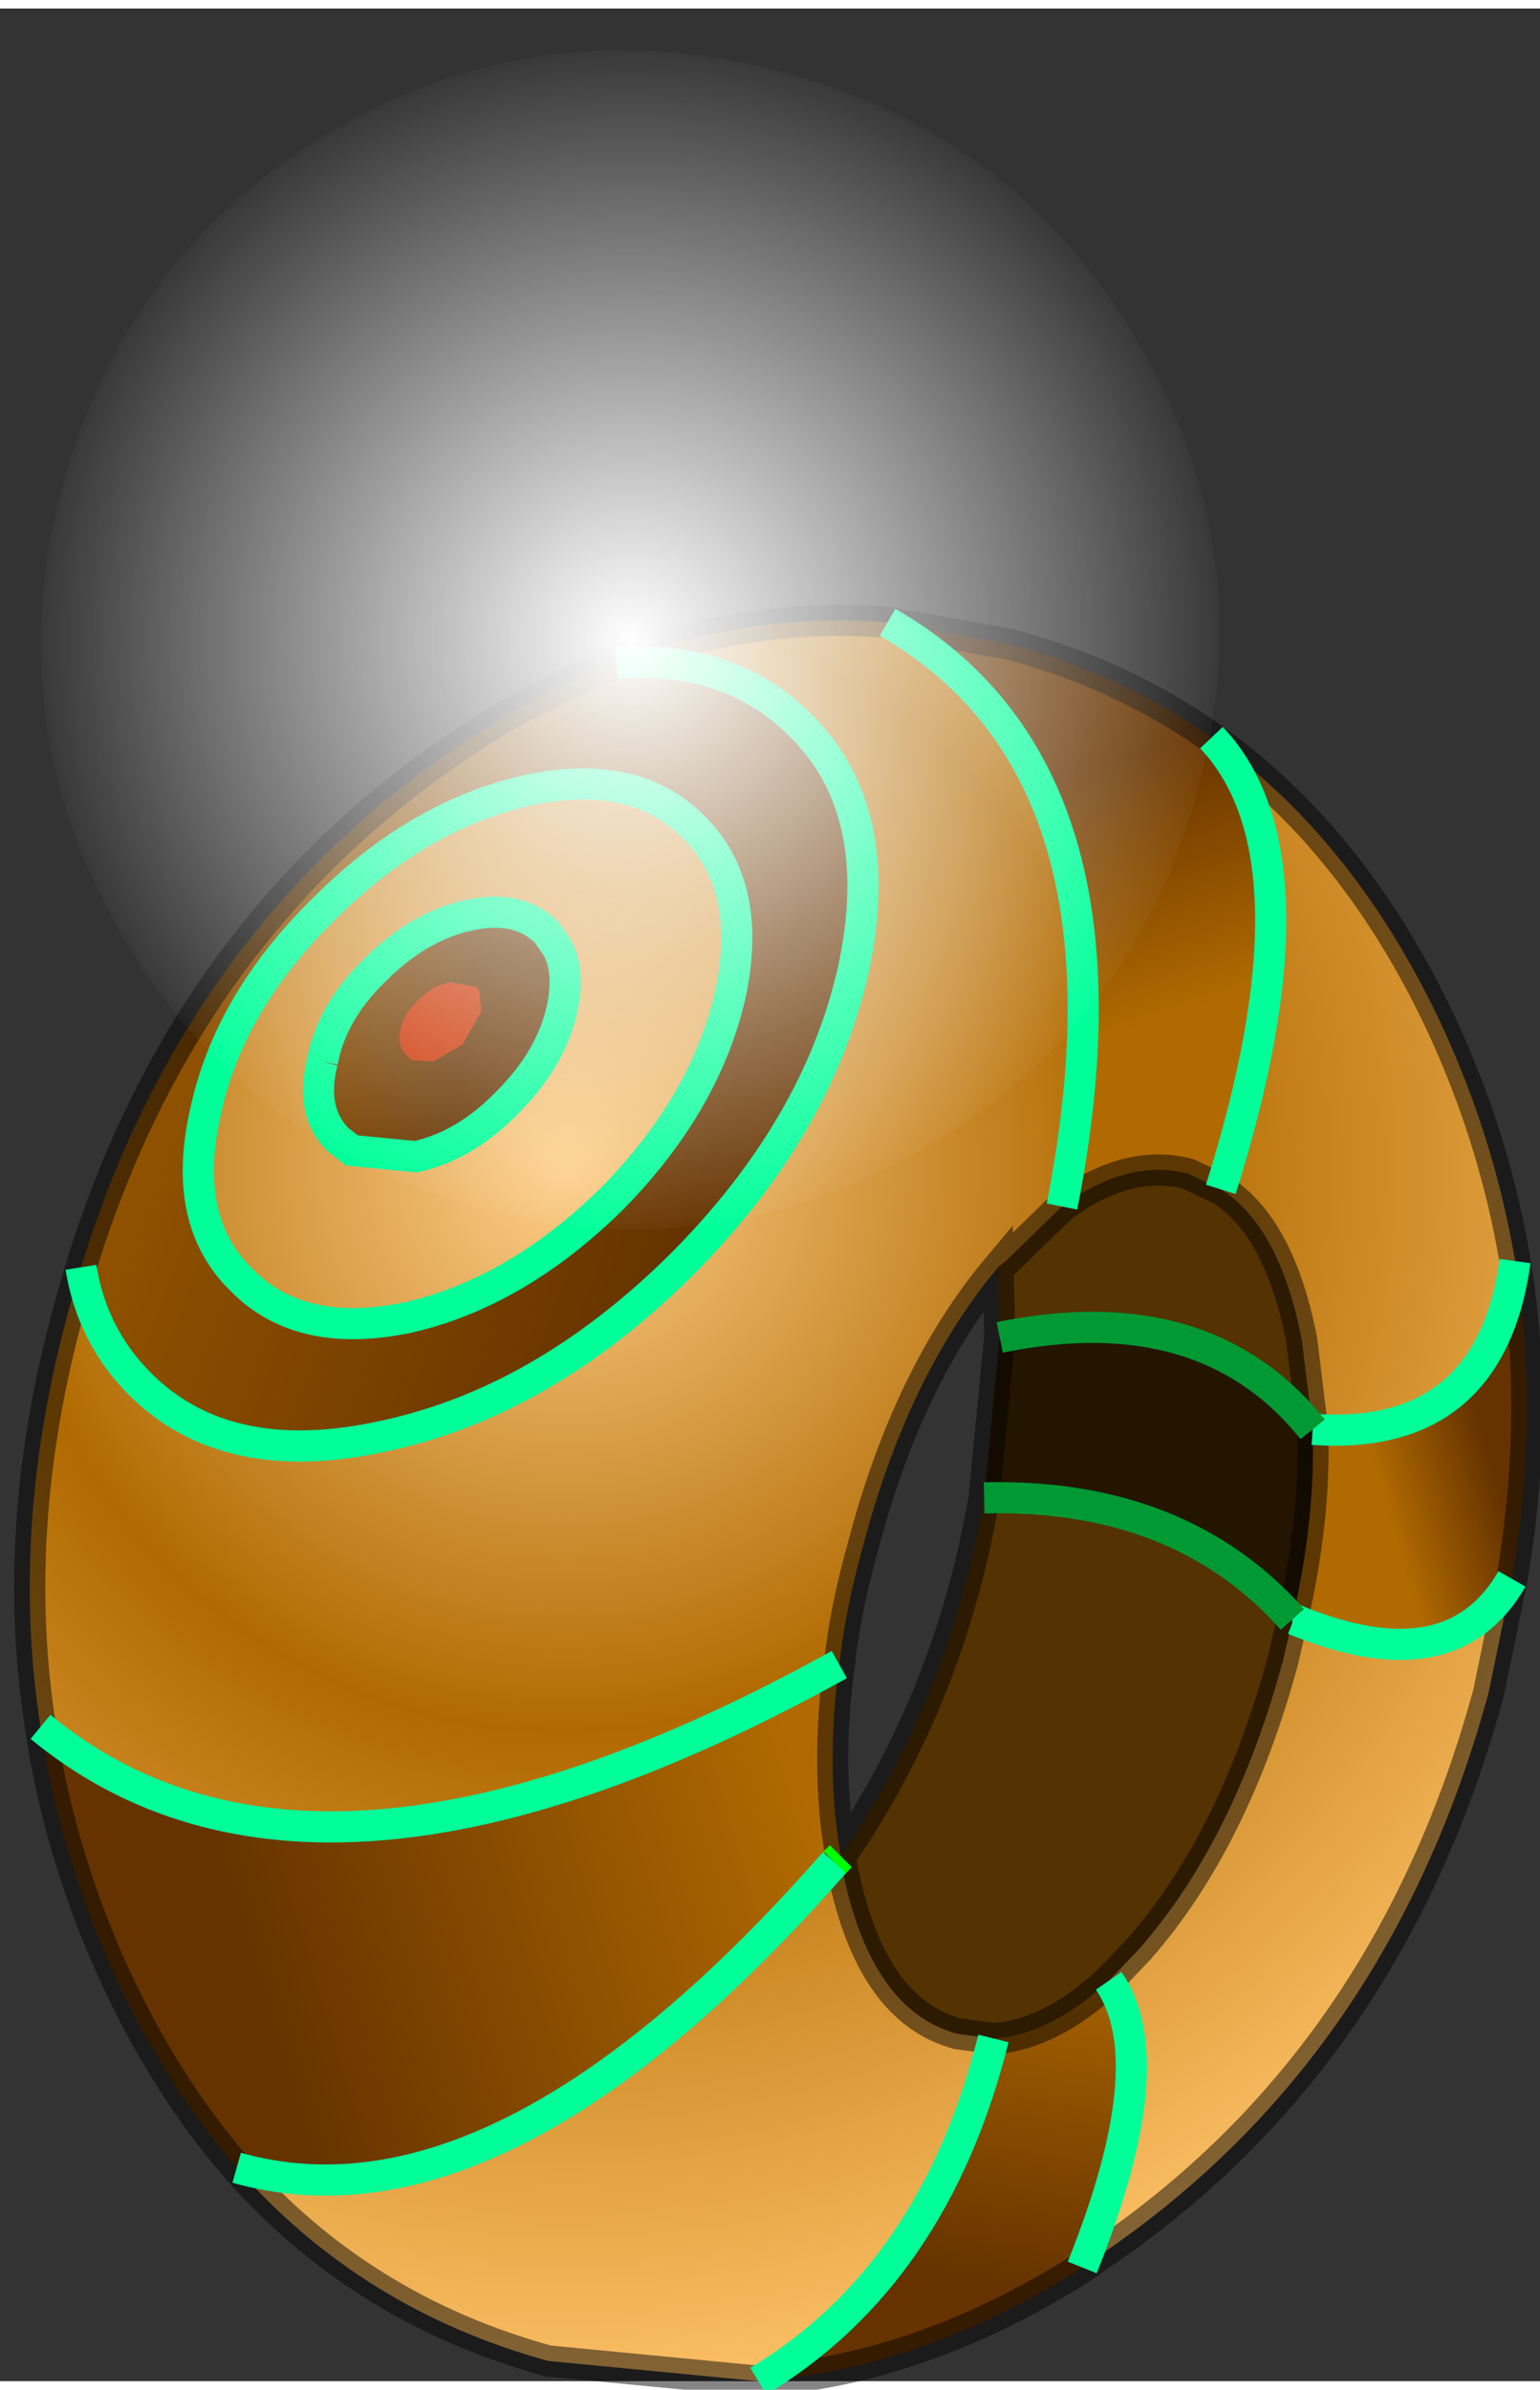 <?xml version="1.0" encoding="UTF-8"?>
<svg width="49px" height="76px" version="1.1" viewBox="262.25 234.25 49.45 76.15" xmlns="http://www.w3.org/2000/svg" xmlns:xlink="http://www.w3.org/1999/xlink">
<rect x="262.25" y="234.25" width="49.45" height="76.15" fill="#333333" stroke="none"/>
<defs>
<linearGradient id="h" x1="-819.2" x2="819.2" gradientTransform="matrix(-.018 -.006 .006 -.016 270.75 265.35)" gradientUnits="userSpaceOnUse">
<stop stop-color="#630" offset="0"/>
<stop stop-color="#b16a01" offset="1"/>
</linearGradient>
<radialGradient id="g" cx="0" cy="0" r="819.2" gradientTransform="matrix(.047 .012 -.012 .047 280.4 271.45)" gradientUnits="userSpaceOnUse">
<stop stop-color="#fece89" offset="0"/>
<stop stop-color="#b16a01" offset=".455"/>
<stop stop-color="#fec167" offset="1"/>
</radialGradient>
<linearGradient id="f" x1="-819.2" x2="819.2" gradientTransform="matrix(-.007 -.002 .001 -.005 271.4 265.85)" gradientUnits="userSpaceOnUse">
<stop stop-color="#630" offset="0"/>
<stop stop-color="#b16a01" offset="1"/>
</linearGradient>
<linearGradient id="e" x1="-819.2" x2="819.2" gradientTransform="matrix(.001 .005 -.006 .002 298.2 262.75)" gradientUnits="userSpaceOnUse">
<stop stop-color="#630" offset="0"/>
<stop stop-color="#b16a01" offset="1"/>
</linearGradient>
<linearGradient id="d" x1="-819.2" x2="819.2" gradientTransform="matrix(.011 -.003 .003 .01 279.1 293.9)" gradientUnits="userSpaceOnUse">
<stop stop-color="#630" offset="0"/>
<stop stop-color="#b16a01" offset="1"/>
</linearGradient>
<linearGradient id="c" x1="-819.2" x2="819.2" gradientTransform="matrix(-.002 .001 -.002 -.007 308.25 281)" gradientUnits="userSpaceOnUse">
<stop stop-color="#630" offset="0"/>
<stop stop-color="#b16a01" offset="1"/>
</linearGradient>
<linearGradient id="b" x1="-819.2" x2="819.2" gradientTransform="matrix(.002 -.007 .006 .001 293.9 301.15)" gradientUnits="userSpaceOnUse">
<stop stop-color="#630" offset="0"/>
<stop stop-color="#b16a01" offset="1"/>
</linearGradient>
<radialGradient id="a" cx="0" cy="0" r="819.2" gradientTransform="matrix(.023 .006 -.006 .023 282.5 254.5)" gradientUnits="userSpaceOnUse">
<stop stop-color="#fff" offset="0"/>
<stop stop-color="#fff" stop-opacity="0" offset="1"/>
</radialGradient>
<g id="i">
<path d="m264.85 274.65q3.2-10.4 11.5-16.3 2.8-2 5.7-3.1 3.65-0.25 5.9 2 2.8 2.75 1.7 7.85-1.15 5.1-5.55 9.5-4.4 4.35-9.45 5.45-5.1 1.15-7.9-1.65-1.55-1.55-1.9-3.75m7.8-11.5q-3.05 3-3.8 6.5-0.8 3.5 1.15 5.4 1.9 1.95 5.4 1.2 3.45-0.8 6.5-3.8 3-3.05 3.8-6.55 0.75-3.5-1.2-5.4-1.9-1.9-5.35-1.15-3.5 0.8-6.5 3.8" fill="url(#h)"/>
<path d="m282.05 255.25q4.25-1.65 8.7-1.3 8.35 4.8 5.6 18.75l-1.8 1.75-0.25 0.2q-2.9 3.45-4.35 9-0.55 1.95-0.75 3.75-16.8 9.3-25.65 2-1-6.4 0.9-13.35l0.4-1.4q0.35 2.2 1.9 3.75 2.8 2.8 7.9 1.65 5.05-1.1 9.45-5.45 4.4-4.4 5.55-9.5 1.1-5.1-1.7-7.85-2.25-2.25-5.9-2m19.1 2.4q4.65 3.3 7.45 9.35 1.65 3.6 2.3 7.45-0.8 5.8-6.5 5.4l-0.35-2.85q-0.7-3.65-2.6-4.85 3.35-10.65-0.3-14.5m9.65 27-0.75 3.65q-3.1 11.4-11.9 17.65l-1.15 0.8q2.65-6.6 0.85-9.2l1-1.05q3.05-3.5 4.6-9.25l0.3-1.3h0.05q5.05 2.1 7-1.3m-24.2 25.75-6.75-0.65q-6-1.65-10-6.2 8.5 2.4 19.2-9.8l0.25 0.2q0.9 4.55 3.7 5.3l1.15 0.15q-1.9 7.6-7.55 11m-14-42.35q-0.4 1.6 0.5 2.5l0.45 0.35 2.05 0.2q1.6-0.35 2.95-1.75 1.4-1.4 1.75-3 0.25-1.2-0.15-1.95l-0.35-0.5q-0.9-0.9-2.5-0.55t-3 1.75q-1.4 1.35-1.7 2.95m0.05-4.9q3-3 6.5-3.8 3.45-0.75 5.35 1.15 1.95 1.9 1.2 5.4-0.8 3.5-3.8 6.55-3.05 3-6.5 3.8-3.5 0.75-5.4-1.2-1.95-1.9-1.15-5.4 0.75-3.5 3.8-6.5" fill="url(#g)"/>
<path d="m272.6 268.05q0.3-1.6 1.7-2.95 1.4-1.4 3-1.75t2.5 0.55l0.35 0.5q0.4 0.75 0.15 1.95-0.35 1.6-1.75 3-1.35 1.4-2.95 1.75l-2.05-0.2-0.45-0.35q-0.9-0.9-0.5-2.5m5.05-2.25-0.1-0.15-0.85-0.15q-0.55 0.1-1 0.55-0.5 0.45-0.6 1-0.1 0.5 0.2 0.8l0.15 0.15 0.7 0.05 0.95-0.55 0.6-1.05-0.05-0.65" fill="url(#f)"/>
<path d="m277.65 265.8 0.05 0.65-0.6 1.05-0.95 0.55-0.7-0.05-0.15-0.15q-0.3-0.3-0.2-0.8 0.1-0.55 0.6-1 0.45-0.45 1-0.55l0.85 0.15 0.1 0.15" fill="#c30"/>
<path d="m290.75 253.95 3.9 0.7q3.6 0.95 6.5 3 3.65 3.85 0.3 14.5l-1.05-0.5q-1.95-0.5-4.05 1.05 2.75-13.95-5.6-18.75" fill="url(#e)"/>
<path d="m296.35 272.7q2.1-1.55 4.05-1.05l1.05 0.5q1.9 1.2 2.6 4.85l0.35 2.85q-3.45-4.3-10.05-2.95l-0.05-2.25 0.25-0.2 1.8-1.75m-7.1 20.85q3.5-5.1 4.6-11.5 6.3-0.15 9.9 3.9l-0.3 1.3q-1.55 5.75-4.6 9.25l-1 1.05q-1.9 1.75-3.7 1.85l-1.15-0.15q-2.8-0.75-3.7-5.3l-0.05-0.4" fill="#543201"/>
<path d="m293.85 282.05 0.5-5.15q6.6-1.35 10.05 2.95 0.1 2.85-0.65 6.1-3.6-4.05-9.9-3.9" fill="#241500"/>
<path d="m269.85 303.55q-2.3-2.65-3.95-6.25-1.75-3.85-2.35-7.9 8.85 7.3 25.65-2-0.45 3.3 0.05 6.15l-0.2 0.2q-10.7 12.2-19.2 9.8" fill="url(#d)"/>
<path d="m310.9 274.45q0.8 4.9-0.1 10.2-1.95 3.4-7 1.3h-0.05q0.75-3.25 0.65-6.1 5.7 0.4 6.5-5.4" fill="url(#c)"/>
<path d="m297 306.75q-5.1 3.25-10.4 3.65 5.65-3.4 7.55-11 1.8-0.1 3.7-1.85 1.8 2.6-0.85 9.2" fill="url(#b)"/>
<path d="m264.85 274.65q3.2-10.4 11.5-16.3 2.8-2 5.7-3.1 4.25-1.65 8.7-1.3l3.9 0.7q3.6 0.95 6.5 3 4.65 3.3 7.45 9.35 1.65 3.6 2.3 7.45 0.8 4.9-0.1 10.2l-0.75 3.65q-3.1 11.4-11.9 17.65l-1.15 0.8q-5.1 3.25-10.4 3.65l-6.75-0.65q-6-1.65-10-6.2-2.3-2.65-3.95-6.25-1.75-3.85-2.35-7.9-1-6.4 0.9-13.35l0.4-1.4m31.5-1.95q2.1-1.55 4.05-1.05l1.05 0.5q1.9 1.2 2.6 4.85l0.35 2.85q0.1 2.85-0.65 6.1l-0.3 1.3q-1.55 5.75-4.6 9.25l-1 1.05q-1.9 1.75-3.7 1.85l-1.15-0.15q-2.8-0.75-3.7-5.3l-0.05-0.4q3.5-5.1 4.6-11.5l0.5-5.15-0.05-2.25q-2.9 3.45-4.35 9-0.55 1.95-0.75 3.75-0.45 3.3 0.05 6.15m5.05-18.9 0.25-0.2 1.8-1.75" fill="none" stroke="#000" stroke-opacity=".478"/>
<path d="m264.85 274.65q0.35 2.2 1.9 3.75 2.8 2.8 7.9 1.65 5.05-1.1 9.45-5.45 4.4-4.4 5.55-9.5 1.1-5.1-1.7-7.85-2.25-2.25-5.9-2m-9.45 12.8q0.3-1.6 1.7-2.95 1.4-1.4 3-1.75t2.5 0.55l0.35 0.5q0.4 0.75 0.15 1.95-0.35 1.6-1.75 3-1.35 1.4-2.95 1.75l-2.05-0.2-0.45-0.35q-0.9-0.9-0.5-2.5m0.05-4.9q3-3 6.5-3.8 3.45-0.75 5.35 1.15 1.95 1.9 1.2 5.4-0.8 3.5-3.8 6.55-3.05 3-6.5 3.8-3.5 0.75-5.4-1.2-1.95-1.9-1.15-5.4 0.75-3.5 3.8-6.5" fill="none" stroke="#0f9"/>
<path d="m301.45 272.15q3.35-10.65-0.3-14.5m3.25 22.2q5.7 0.4 6.5-5.4m-14.55-1.75q2.75-13.95-5.6-18.75m13 32h0.05q5.05 2.1 7-1.3m-21.75 9.1q-10.7 12.2-19.2 9.8m28-6q1.8 2.6-0.85 9.2m-7.8-19.35q-16.8 9.3-25.65 2m30.6 10q-1.9 7.6-7.55 11" fill="none" stroke="#0f9"/>
<path d="m289.25 293.55-0.2 0.2" fill="none" stroke="#0f0"/>
<path d="m294.35 276.9q6.6-1.35 10.05 2.95m-0.65 6.1q-3.6-4.05-9.9-3.9" fill="none" stroke="#093"/>
<path d="m273.05 238.1q6.75-3.85 14.35-1.8 7.55 2 11.45 8.75t1.85 14.3q-2 7.55-8.8 11.5-6.7 3.9-14.25 1.9-7.6-2.05-11.55-8.85-3.85-6.75-1.85-14.3 2.05-7.55 8.8-11.5" fill="url(#a)"/>
</g>
</defs>
<use xlink:href="#i"/>
</svg>
